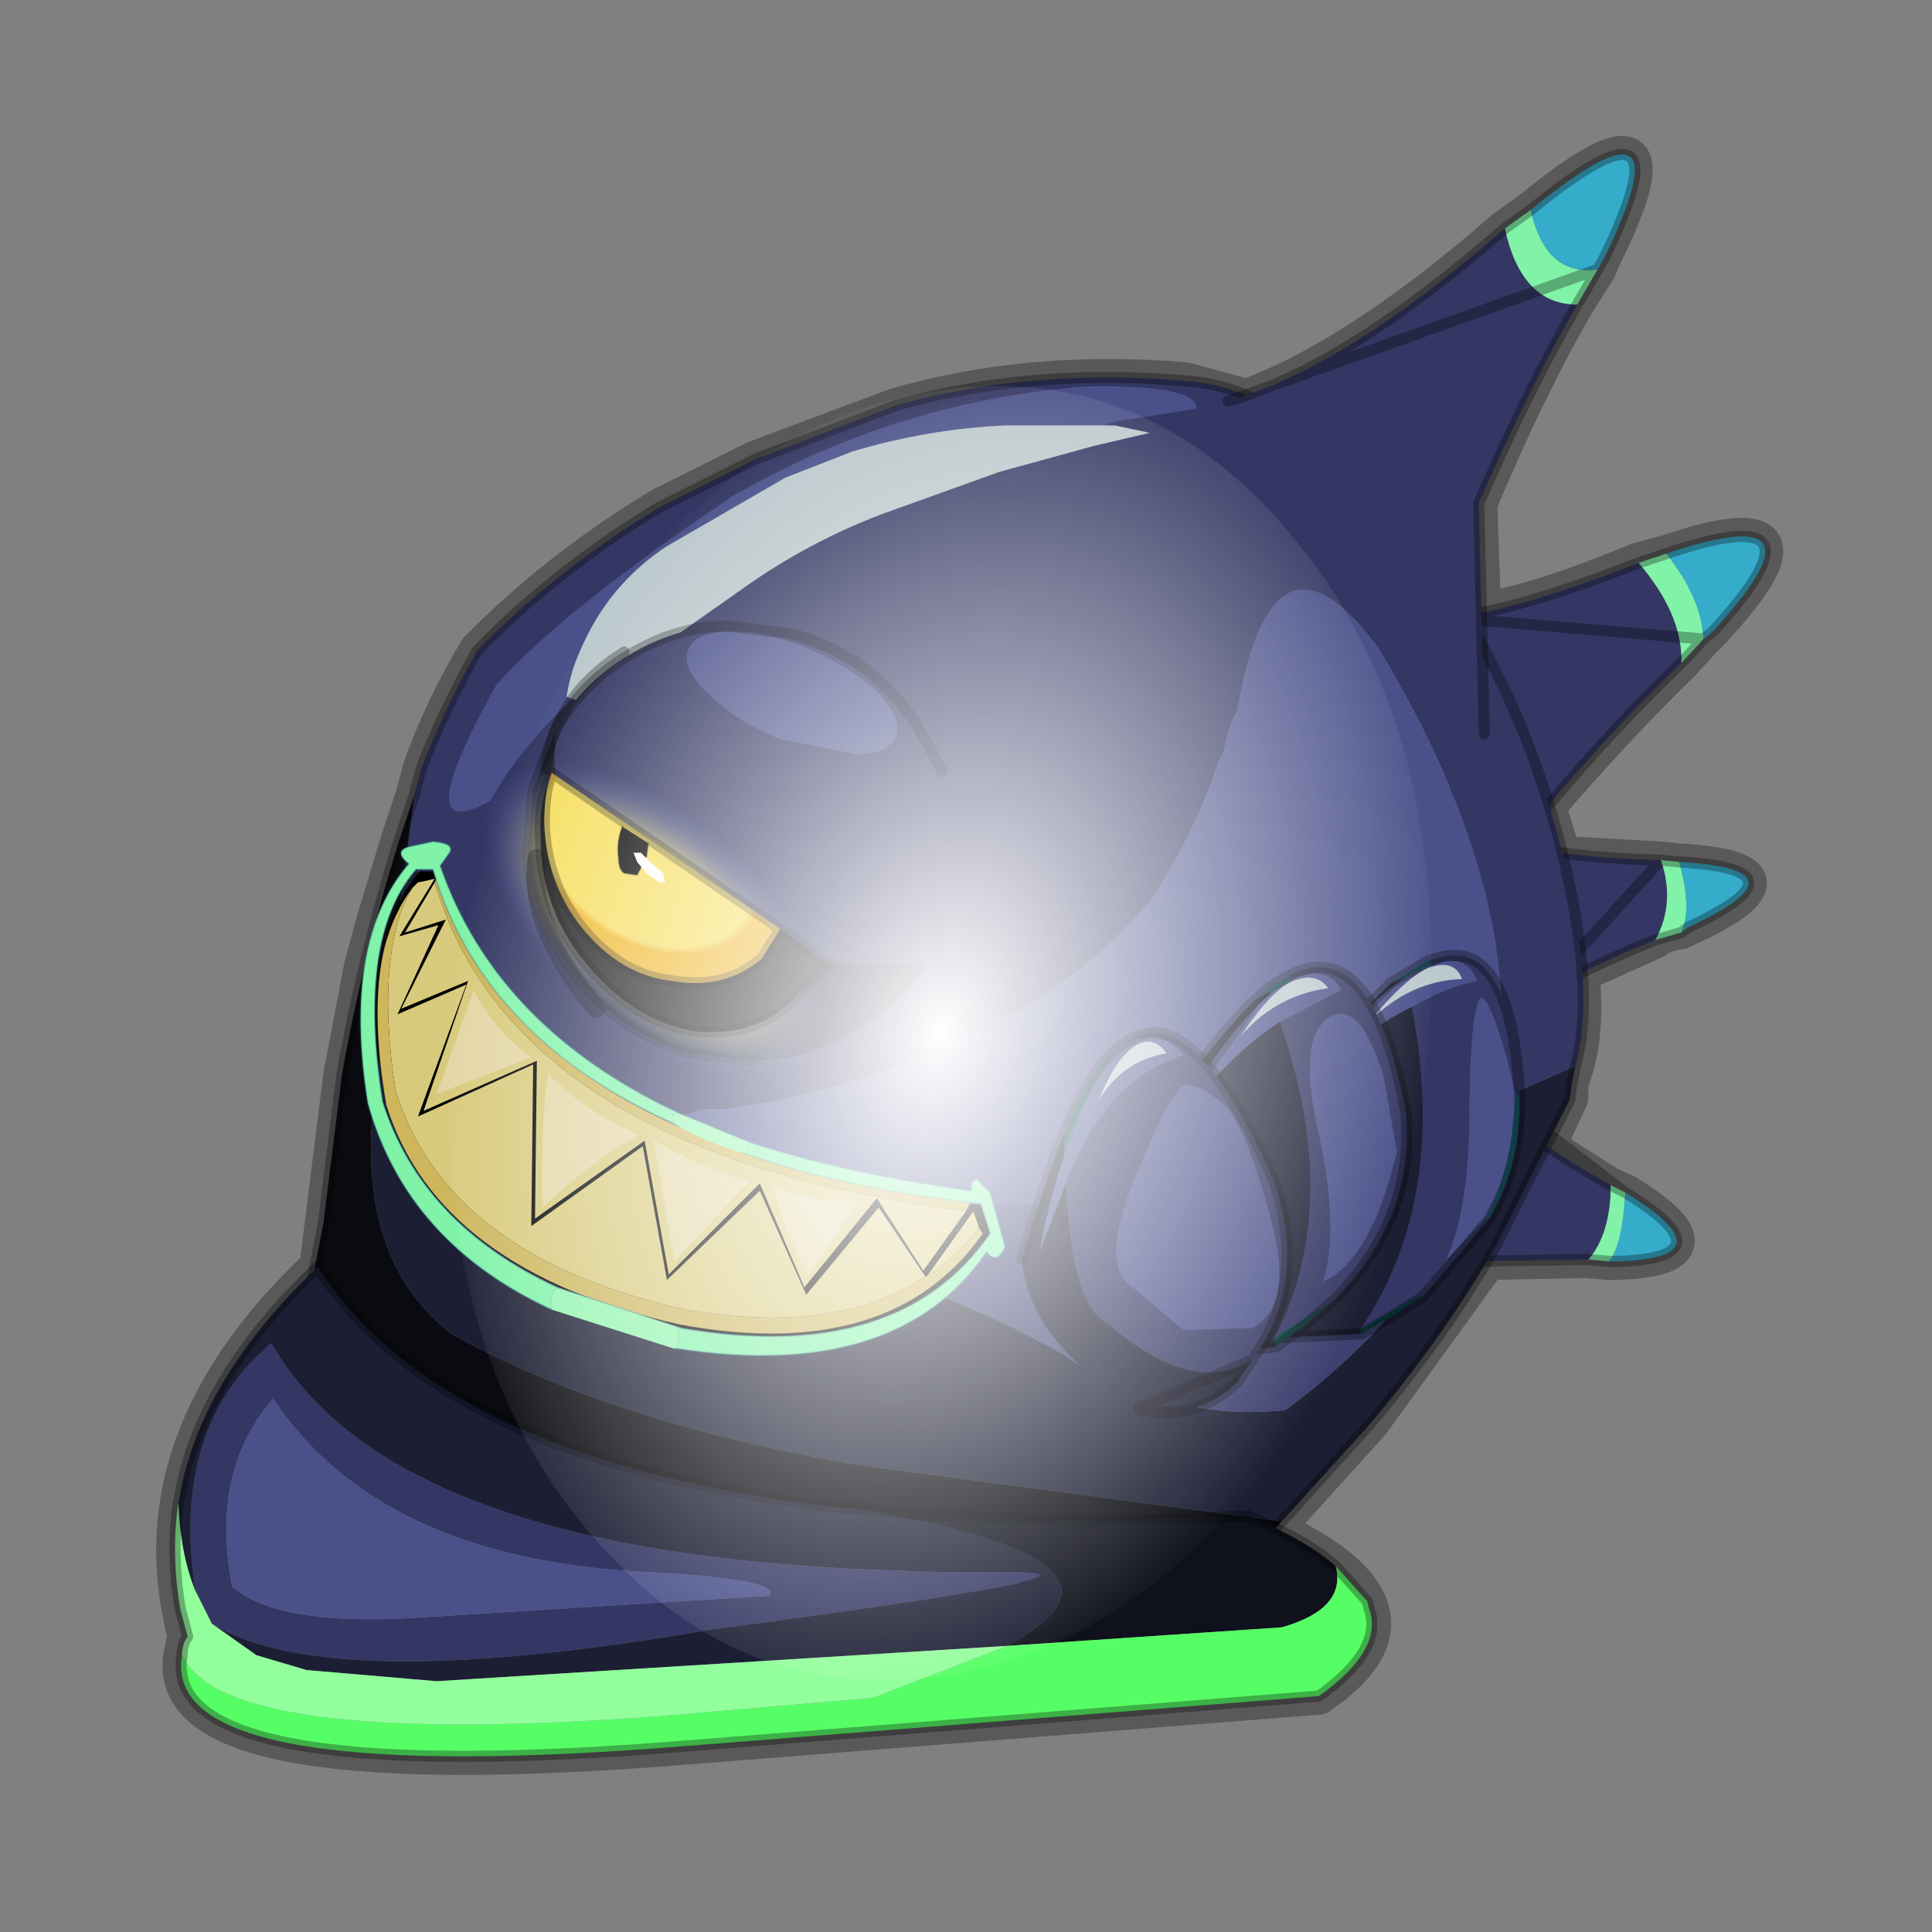 <?xml version="1.0" encoding="UTF-8" standalone="no"?>
<svg xmlns:xlink="http://www.w3.org/1999/xlink" height="520.0px" width="520.0px" xmlns="http://www.w3.org/2000/svg">
  <rect width="100%" height="100%" fill="#808080" stroke="none"/>
  <g transform="matrix(10.0, 0.0, 0.0, 10.0, 0.0, 0.0)">
    <use height="52.0" transform="matrix(1.0, 0.0, 0.0, 1.0, 0.0, 0.0)" width="52.0" xlink:href="#shape0"/>
    <use height="136.85" transform="matrix(0.171, 0.046, -0.066, 0.248, 17.132, 7.429)" width="148.25" xlink:href="#sprite0"/>
  </g>
  <defs>
    <g id="shape0" transform="matrix(1.0, 0.0, 0.0, 1.0, 0.0, 0.0)">
      <path d="M52.0 0.0 L52.0 52.0 0.0 52.0 0.0 0.0 52.0 0.0" fill="#795fa9" fill-opacity="0.0" fill-rule="evenodd" stroke="none"/>
      <path d="M20.35 12.35 L24.1 10.95 Q27.7 9.9 31.9 10.25 L33.55 10.7 Q36.55 9.6 40.5 6.15 L41.2 5.65 Q45.55 2.1 43.1 7.0 L43.0 7.25 42.4 8.2 Q41.1 10.45 39.8 13.55 L39.9 16.45 Q41.45 16.2 44.1 15.1 L44.85 14.9 Q49.45 13.35 46.05 17.0 L45.85 17.2 45.25 17.85 Q43.6 19.45 41.65 21.7 L42.05 23.0 44.7 23.15 45.15 23.2 Q48.8 23.4 45.45 24.95 L45.25 25.05 Q44.8 25.1 44.55 25.3 L42.55 26.2 Q42.7 27.65 42.4 28.7 L42.25 29.2 42.25 29.55 41.65 30.85 43.3 31.9 43.75 32.1 Q46.6 33.85 43.5 33.95 L43.3 33.95 42.7 33.9 40.05 33.95 36.9 38.3 34.5 40.95 34.3 41.15 Q36.35 42.1 36.8 43.1 37.4 44.35 35.5 45.65 L17.75 47.05 Q4.3 48.05 4.9 44.55 L5.0 44.05 4.85 43.3 Q3.95 38.45 8.55 34.1 L8.55 34.15 8.7 32.95 9.2 28.95 9.75 26.05 10.1 24.75 10.75 22.6 11.15 21.4 11.35 20.65 Q11.9 19.1 12.85 17.5 14.95 15.35 17.75 13.65 L20.35 12.35 Z" fill="none" stroke="#000000" stroke-linecap="round" stroke-linejoin="round" stroke-opacity="0.302" stroke-width="1.0"/>
      <path d="M43.3 33.95 L42.75 33.9 Q43.35 33.2 43.35 31.9 L43.75 32.1 Q43.65 33.6 43.3 33.95" fill="#80f3a8" fill-rule="evenodd" stroke="none"/>
      <path d="M43.75 32.1 Q46.6 33.85 43.55 33.95 L43.3 33.95 Q43.65 33.6 43.75 32.1" fill="#35acca" fill-rule="evenodd" stroke="none"/>
      <path d="M42.75 33.9 L39.25 33.95 35.95 36.25 Q39.4 30.75 39.9 29.15 40.35 30.2 43.35 31.9 43.35 33.2 42.75 33.9" fill="#343763" fill-rule="evenodd" stroke="none"/>
      <path d="M43.75 32.1 Q46.6 33.85 43.55 33.95 L43.3 33.95 42.75 33.9 39.25 33.95 35.95 36.25 M39.9 29.15 Q40.35 30.2 43.35 31.9 L43.75 32.1 Z" fill="none" stroke="#000000" stroke-linecap="round" stroke-linejoin="round" stroke-opacity="0.302" stroke-width="0.3"/>
      <path d="M44.55 25.3 Q45.1 24.3 44.7 23.15 L45.2 23.2 Q45.55 24.5 45.25 25.1 L44.55 25.3" fill="#80f3a8" fill-rule="evenodd" stroke="none"/>
      <path d="M45.25 25.1 Q45.55 24.5 45.2 23.2 48.8 23.4 45.45 24.95 L45.25 25.1" fill="#35acca" fill-rule="evenodd" stroke="none"/>
      <path d="M44.7 23.15 Q45.1 24.3 44.55 25.3 42.9 25.95 40.8 27.1 L37.9 30.65 Q40.0 24.05 40.15 22.35 40.95 23.05 44.7 23.15" fill="#343763" fill-rule="evenodd" stroke="none"/>
      <path d="M44.7 23.15 Q40.95 23.05 40.15 22.35 M37.9 30.65 L40.8 27.1 Q42.9 25.95 44.55 25.3 L45.25 25.1 45.45 24.95 Q48.8 23.4 45.2 23.2 L44.7 23.15 Z" fill="none" stroke="#000000" stroke-linecap="round" stroke-linejoin="round" stroke-opacity="0.302" stroke-width="0.3"/>
      <path d="M45.85 17.2 L45.25 17.85 Q45.3 16.55 44.1 15.15 L44.85 14.9 Q45.8 16.1 45.85 17.2" fill="#80f3a8" fill-rule="evenodd" stroke="none"/>
      <path d="M44.85 14.9 Q49.45 13.35 46.1 17.0 L45.85 17.2 Q45.8 16.1 44.85 14.9" fill="#35acca" fill-rule="evenodd" stroke="none"/>
      <path d="M45.25 17.85 Q43.5 19.5 41.4 22.0 L39.75 28.0 Q38.9 18.65 38.1 16.55 39.5 16.95 44.1 15.15 45.3 16.55 45.25 17.85" fill="#343763" fill-rule="evenodd" stroke="none"/>
      <path d="M45.85 17.2 L45.25 17.85 Q43.5 19.5 41.4 22.0 L39.75 28.0 M38.1 16.55 Q39.5 16.95 44.1 15.15 L44.85 14.9 Q49.45 13.35 46.1 17.0 L45.85 17.2 Z" fill="none" stroke="#000000" stroke-linecap="round" stroke-linejoin="round" stroke-opacity="0.302" stroke-width="0.3"/>
      <path d="M40.25 29.55 L40.3 29.6 40.25 29.6 40.25 29.55" fill="#0b5b5a" fill-rule="evenodd" stroke="none"/>
      <path d="M10.95 22.95 Q13.75 27.85 17.95 30.2 14.9 31.4 19.25 33.45 24.15 33.9 28.7 36.5 29.0 36.75 29.45 36.85 31.85 38.25 34.6 37.95 39.4 34.4 40.25 29.6 L40.3 29.6 42.4 28.7 42.3 29.2 42.25 29.6 40.25 33.55 Q38.95 35.85 36.9 38.3 L34.5 40.95 22.9 39.4 Q16.25 38.2 12.15 35.9 9.3 33.7 10.2 28.65 L10.95 22.95" fill="#1c1e33" fill-rule="evenodd" stroke="none"/>
      <path d="M11.15 21.4 L11.35 20.65 Q11.95 19.1 12.85 17.5 14.95 15.35 17.75 13.65 L20.35 12.35 24.15 10.9 Q27.75 9.9 31.9 10.25 33.2 10.35 34.1 10.95 37.2 13.3 39.2 16.25 41.1 19.1 42.1 23.15 42.95 26.8 42.4 28.7 L40.3 29.6 40.25 29.55 Q41.2 24.25 37.1 17.45 34.25 13.6 33.3 19.15 33.05 19.55 32.95 20.2 L32.8 20.5 Q32.15 22.45 31.0 24.2 28.95 26.65 25.85 28.0 23.1 29.3 19.65 29.85 L18.9 29.85 17.95 30.2 Q13.75 27.85 10.95 22.95 L11.15 21.4" fill="#343763" fill-rule="evenodd" stroke="none"/>
      <path d="M11.15 21.4 L10.95 22.95 10.2 28.65 Q9.3 33.7 12.15 35.9 16.25 38.2 22.9 39.4 L34.5 40.95 33.45 42.05 31.85 42.5 Q30.4 42.95 25.3 42.4 20.15 41.7 18.55 41.0 L16.5 40.25 Q7.9 37.15 8.2 35.5 L8.7 32.95 9.2 28.95 Q9.75 25.8 10.75 22.6 L11.15 21.4" fill="#0a0b10" fill-rule="evenodd" stroke="none"/>
      <path d="M17.95 30.2 L18.9 29.85 19.65 29.85 Q23.1 29.3 25.85 28.0 28.95 26.65 31.0 24.2 32.15 22.45 32.8 20.5 L32.95 20.2 Q33.05 19.55 33.3 19.15 34.25 13.6 37.1 17.45 41.2 24.25 40.25 29.55 L40.25 29.6 Q26.3 34.95 17.95 30.2" fill="#4a518a" fill-rule="evenodd" stroke="none"/>
      <path d="M40.25 29.6 Q39.4 34.4 34.6 37.95 31.85 38.25 29.45 36.85 29.0 36.75 28.7 36.5 24.15 33.9 19.25 33.45 14.9 31.4 17.95 30.2 26.3 34.95 40.25 29.6" fill="#3c416f" fill-rule="evenodd" stroke="none"/>
      <path d="M42.4 28.7 Q42.95 26.8 42.1 23.15 41.1 19.1 39.2 16.25 37.2 13.3 34.1 10.95 33.2 10.35 31.9 10.25 27.75 9.9 24.15 10.9 L20.35 12.35 17.75 13.65 Q14.95 15.35 12.85 17.5 11.95 19.1 11.35 20.65 L11.15 21.4 M42.4 28.7 L42.3 29.2 42.25 29.6 40.25 33.55 Q38.95 35.85 36.9 38.3 L34.5 40.95 33.45 42.05 M8.2 35.5 L8.7 32.95 9.2 28.95 Q9.75 25.8 10.75 22.6 L11.15 21.4" fill="none" stroke="#000000" stroke-linecap="round" stroke-linejoin="round" stroke-opacity="0.302" stroke-width="0.3"/>
      <path d="M19.8 13.3 Q19.7 13.4 19.55 13.45 19.65 13.4 19.8 13.3" fill="#25798d" fill-rule="evenodd" stroke="none"/>
      <path d="M19.8 13.3 L20.0 13.2 Q24.25 10.8 29.2 10.4 32.25 10.35 32.2 11.0 L30.0 11.35 Q16.35 15.9 13.2 21.55 10.9 22.85 13.35 18.45 15.1 16.45 19.8 13.3" fill="#4a518a" fill-rule="evenodd" stroke="none"/>
      <path d="M21.15 12.85 L22.95 12.15 Q24.95 11.55 27.05 11.45 L30.0 11.45 30.95 11.65 29.45 12.0 26.9 12.7 23.7 13.85 Q21.75 14.6 20.05 15.8 L15.65 18.9 15.25 18.75 Q15.35 18.1 15.6 17.55 16.35 15.75 17.95 14.7 L21.15 12.85" fill="#bbc8cc" fill-rule="evenodd" stroke="none"/>
      <path d="M5.7 43.7 L5.25 42.8 Q4.6 38.4 7.3 36.15 10.9 42.45 27.05 42.3 30.9 42.3 19.2 43.85 8.85 45.65 5.7 43.7 M6.25 42.7 Q7.45 43.75 11.05 43.55 L20.7 42.95 Q21.1 42.5 17.2 42.3 10.2 41.9 7.35 37.65 5.65 39.6 6.25 42.7" fill="#343763" fill-rule="evenodd" stroke="none"/>
      <path d="M6.25 42.7 Q5.65 39.6 7.35 37.65 10.2 41.9 17.2 42.3 21.1 42.5 20.7 42.95 L11.05 43.55 Q7.45 43.75 6.25 42.7" fill="#4a518a" fill-rule="evenodd" stroke="none"/>
      <path d="M5.7 43.7 Q8.85 45.65 19.2 43.85 30.9 42.3 27.05 42.3 10.9 42.45 7.3 36.15 4.6 38.4 5.25 42.8 4.85 41.8 4.8 40.45 L4.9 39.95 Q5.55 36.95 8.55 34.1 11.9 39.35 22.75 40.6 L22.95 40.6 Q31.45 41.95 27.1 44.3 L11.75 45.25 8.25 44.95 6.9 44.55 5.7 43.7" fill="#1c1e33" fill-rule="evenodd" stroke="none"/>
      <path d="M27.1 44.3 Q31.45 41.95 22.95 40.6 27.6 41.1 33.6 40.8 35.15 41.45 35.95 42.15 36.25 43.3 34.5 43.8 L27.1 44.3" fill="#0f111c" fill-rule="evenodd" stroke="none"/>
      <path d="M4.9 44.55 Q6.05 47.05 17.65 46.2 L23.5 45.7 27.1 44.3 34.5 43.8 Q36.25 43.3 35.95 42.15 L36.8 43.1 36.85 43.3 Q37.25 44.4 35.5 45.65 L17.75 47.05 Q4.3 48.05 4.9 44.55" fill="#56fe66" fill-rule="evenodd" stroke="none"/>
      <path d="M5.25 42.8 L5.7 43.7 6.9 44.55 8.25 44.95 11.75 45.25 27.1 44.3 23.5 45.7 17.65 46.2 Q6.05 47.05 4.9 44.55 4.9 44.25 5.05 44.05 L4.85 43.3 Q4.6 41.8 4.8 40.45 4.85 41.8 5.25 42.8" fill="#92fe9c" fill-rule="evenodd" stroke="none"/>
      <path d="M4.8 40.45 Q4.6 41.8 4.85 43.3 L5.05 44.05 Q4.9 44.25 4.9 44.55 4.3 48.05 17.75 47.05 L35.5 45.65 Q37.25 44.4 36.85 43.3 L36.8 43.1 35.95 42.15 Q35.15 41.45 33.6 40.8 27.6 41.1 22.95 40.6 L22.75 40.6 Q11.9 39.35 8.55 34.1 5.55 36.95 4.9 39.95 L4.8 40.45 Z" fill="none" stroke="#000000" stroke-linecap="round" stroke-linejoin="round" stroke-opacity="0.302" stroke-width="0.3"/>
      <path d="M36.65 35.9 L36.6 35.8 Q38.4 34.7 38.3 34.9 L37.5 35.4 36.65 35.9" fill="#074244" fill-rule="evenodd" stroke="none"/>
      <path d="M38.5 26.0 L38.45 26.0 37.85 26.3 37.45 26.45 38.45 25.85 38.5 25.85 38.5 26.0 M40.9 29.45 L40.9 29.95 40.85 30.55 Q40.7 31.8 40.05 32.85 L39.95 32.85 Q40.5 31.95 40.7 30.45 L40.8 29.5 40.9 29.45" fill="#1a5665" fill-rule="evenodd" stroke="none"/>
      <path d="M38.0 27.1 Q38.85 26.6 39.75 26.4 39.45 25.6 38.5 26.0 L38.5 25.85 Q40.65 25.0 40.9 29.45 L40.8 29.5 40.55 28.45 Q39.9 26.25 39.75 27.1 39.55 27.85 39.55 30.3 39.5 32.65 38.9 33.95 L39.95 32.85 40.05 32.85 38.3 34.9 Q38.4 34.7 36.6 35.8 39.0 32.3 38.0 27.1" fill="#343763" fill-rule="evenodd" stroke="none"/>
      <path d="M37.85 26.3 L38.45 26.0 38.5 26.0 Q39.45 25.6 39.75 26.4 38.85 26.6 38.0 27.1 35.65 28.25 33.6 31.4 34.1 30.4 35.75 28.35 36.95 26.85 37.85 26.3 M36.85 27.5 Q37.95 26.4 39.35 26.35 39.15 25.8 38.45 26.05 37.85 26.3 36.85 27.5 M40.8 29.5 L40.7 30.45 Q40.5 31.95 39.95 32.85 L38.9 33.95 Q39.5 32.65 39.55 30.3 39.55 27.85 39.75 27.1 39.9 26.25 40.55 28.45 L40.8 29.5" fill="#4a518a" fill-rule="evenodd" stroke="none"/>
      <path d="M36.85 27.5 Q37.85 26.3 38.45 26.05 39.15 25.8 39.35 26.35 37.95 26.4 36.85 27.5" fill="#bbc8cc" fill-rule="evenodd" stroke="none"/>
      <path d="M37.85 26.3 Q36.95 26.85 35.75 28.35 34.1 30.4 33.6 31.4 35.65 28.25 38.0 27.1 39.0 32.3 36.6 35.8 L36.65 35.9 34.55 36.0 34.5 35.9 Q32.65 34.1 32.85 32.2 L33.05 31.5 Q34.45 29.4 35.65 28.2 L37.45 26.45 37.85 26.3" fill="#1c1e33" fill-rule="evenodd" stroke="none"/>
      <path d="M38.5 25.85 L38.45 25.85 37.45 26.45 35.65 28.2 Q34.45 29.4 33.05 31.5 M34.5 35.9 L34.55 36.0 36.65 35.9 M40.05 32.85 Q40.7 31.8 40.85 30.55 L40.9 29.95 40.9 29.45 Q40.65 25.0 38.5 25.85 M40.05 32.85 L38.3 34.9 37.5 35.4 36.65 35.9" fill="none" stroke="#000000" stroke-linecap="round" stroke-linejoin="round" stroke-opacity="0.302" stroke-width="0.3"/>
      <path d="M35.9 35.0 L35.2 35.6 34.35 36.25 34.3 36.0 35.9 35.0" fill="#074244" fill-rule="evenodd" stroke="none"/>
      <path d="M33.8 26.9 L34.2 26.55 34.7 26.25 34.75 26.4 34.2 26.75 34.15 26.7 33.8 26.9" fill="#1a5665" fill-rule="evenodd" stroke="none"/>
      <path d="M34.7 26.25 Q36.95 25.1 37.85 30.0 38.05 32.85 35.9 35.0 L34.3 36.0 Q36.15 32.45 34.45 27.5 L36.1 26.65 Q35.7 25.95 34.8 26.35 L34.75 26.4 34.7 26.25 M35.75 27.4 Q34.9 28.0 35.5 30.55 36.05 33.15 35.6 34.5 36.9 33.95 37.6 31.0 L37.25 29.0 Q36.6 26.85 35.75 27.4" fill="#343763" fill-rule="evenodd" stroke="none"/>
      <path d="M34.8 26.4 Q35.45 26.15 35.75 26.6 34.3 26.8 33.35 27.95 34.2 26.65 34.8 26.4" fill="#bbc8cc" fill-rule="evenodd" stroke="none"/>
      <path d="M34.2 26.75 L34.75 26.4 34.8 26.35 Q35.7 25.95 36.1 26.65 L34.45 27.5 Q32.3 28.9 30.6 32.1 30.95 31.1 32.35 28.95 33.4 27.4 34.2 26.75 M35.75 27.4 Q36.6 26.85 37.25 29.0 L37.6 31.0 Q36.9 33.95 35.6 34.5 36.05 33.15 35.5 30.55 34.9 28.0 35.75 27.4 M34.8 26.4 Q34.2 26.65 33.35 27.95 34.3 26.8 35.75 26.6 35.45 26.15 34.8 26.4" fill="#4a518a" fill-rule="evenodd" stroke="none"/>
      <path d="M34.35 36.25 L32.3 36.45 32.2 36.4 Q30.05 34.85 30.05 32.95 L30.1 32.2 Q31.2 30.1 32.2 28.75 33.1 27.55 33.8 26.9 L34.15 26.7 34.2 26.75 Q33.4 27.4 32.35 28.95 30.95 31.1 30.6 32.1 32.3 28.9 34.45 27.5 36.15 32.45 34.3 36.0 L34.35 36.25" fill="#1c1e33" fill-rule="evenodd" stroke="none"/>
      <path d="M33.8 26.9 L34.2 26.55 34.7 26.25 Q36.95 25.1 37.85 30.0 38.05 32.85 35.9 35.0 L35.2 35.6 34.35 36.25 32.3 36.45 32.2 36.4 M30.1 32.2 Q31.2 30.1 32.2 28.75 33.1 27.55 33.8 26.9 Z" fill="none" stroke="#000000" stroke-linecap="round" stroke-linejoin="round" stroke-opacity="0.302" stroke-width="0.3"/>
      <path d="M30.4 28.0 L30.35 28.05 Q29.6 28.55 28.85 30.6 L28.65 31.1 28.65 30.5 Q29.45 28.5 30.4 28.0" fill="#1a5665" fill-rule="evenodd" stroke="none"/>
      <path d="M30.35 28.05 L30.4 28.0 Q32.1 26.9 34.25 31.7 35.25 34.5 33.7 36.6 32.1 37.6 29.85 35.65 28.8 35.15 28.7 31.8 29.75 29.05 31.85 28.4 31.25 27.65 30.35 28.05 M31.95 29.2 Q31.6 29.15 30.65 31.45 29.65 33.75 30.3 34.5 L31.85 35.8 33.7 35.75 Q34.9 35.15 34.15 32.6 33.45 30.05 32.85 29.65 32.3 29.2 31.95 29.2" fill="#343763" fill-rule="evenodd" stroke="none"/>
      <path d="M28.7 31.8 Q28.8 35.15 29.85 35.65 32.1 37.6 33.7 36.6 L33.3 37.2 Q32.2 38.25 30.7 37.95 L30.65 37.9 Q27.7 36.15 27.5 33.9 28.1 31.85 28.65 30.5 L28.65 31.1 Q28.1 32.8 28.0 33.65 L28.7 31.8" fill="#1c1e33" fill-rule="evenodd" stroke="none"/>
      <path d="M30.35 28.05 Q31.25 27.65 31.85 28.4 29.75 29.05 28.7 31.8 L28.0 33.65 Q28.1 32.8 28.65 31.1 L28.85 30.6 Q29.6 28.55 30.35 28.05 M30.55 28.15 Q30.05 28.45 29.55 29.65 30.2 28.55 31.4 28.35 31.05 27.85 30.55 28.15 M31.95 29.2 Q32.3 29.2 32.85 29.65 33.45 30.05 34.15 32.6 34.9 35.15 33.7 35.75 L31.85 35.8 30.3 34.5 Q29.65 33.75 30.65 31.45 31.6 29.15 31.95 29.2" fill="#4a518a" fill-rule="evenodd" stroke="none"/>
      <path d="M30.55 28.15 Q31.05 27.85 31.4 28.35 30.2 28.55 29.55 29.65 30.05 28.45 30.55 28.15" fill="#bbc8cc" fill-rule="evenodd" stroke="none"/>
      <path d="M33.7 36.6 Q35.25 34.5 34.25 31.7 32.1 26.9 30.4 28.0 29.45 28.5 28.65 30.5 28.1 31.85 27.5 33.9 M30.65 37.9 L30.7 37.95 Q32.2 38.25 33.3 37.2 L33.7 36.6 Z" fill="none" stroke="#000000" stroke-linecap="round" stroke-linejoin="round" stroke-opacity="0.302" stroke-width="0.3"/>
      <path d="M26.5 32.45 Q14.0 30.9 11.8 23.45 L11.3 23.45 Q9.7 25.3 10.4 29.7 11.85 34.3 18.45 35.75 24.3 36.8 26.75 33.2 L26.5 32.45" fill="#000000" fill-rule="evenodd" stroke="none"/>
      <path d="M26.0 32.6 Q13.85 31.05 11.7 23.75 L10.9 25.1 12.0 24.75 10.8 27.15 12.6 26.4 11.4 29.9 14.45 28.55 14.4 32.8 17.35 30.7 18.0 34.3 20.45 31.85 21.65 34.65 23.6 32.25 24.85 34.2 26.0 32.6" fill="#d8ca7c" fill-rule="evenodd" stroke="none"/>
      <path d="M26.0 32.6 L26.1 32.4 26.1 32.3 Q14.0 30.85 11.8 23.55 L11.7 23.75 Q13.85 31.05 26.0 32.6" fill="#cbb356" fill-rule="evenodd" stroke="none"/>
      <path d="M21.75 34.35 L23.1 32.3 Q21.9 32.4 20.8 31.9 21.1 33.15 21.75 34.35" fill="#e3d6a4" fill-rule="evenodd" stroke="none"/>
      <path d="M18.15 33.95 L20.15 31.8 Q18.8 31.4 17.6 30.7 L18.15 33.95" fill="#e3d6a4" fill-rule="evenodd" stroke="none"/>
      <path d="M14.6 32.5 Q16.0 31.2 17.2 30.55 15.8 29.95 14.75 28.9 14.55 30.25 14.6 32.5" fill="#e3d6a4" fill-rule="evenodd" stroke="none"/>
      <path d="M14.3 28.45 Q13.35 27.8 12.75 26.65 L11.75 29.45 14.3 28.45" fill="#e3d6a4" fill-rule="evenodd" stroke="none"/>
      <path d="M26.35 33.05 L26.2 32.6 24.95 34.35 Q25.75 33.8 26.35 33.05 M24.9 34.35 L23.65 32.5 21.7 34.85 20.45 32.05 17.95 34.45 17.3 30.85 14.3 33.0 14.35 28.65 11.25 30.05 12.55 26.5 10.7 27.3 11.8 24.9 10.75 25.2 11.7 23.65 11.5 23.7 11.25 23.75 11.1 23.9 Q10.7 24.55 10.55 25.55 10.3 27.15 10.65 29.35 12.0 33.8 18.45 35.25 22.55 35.95 24.9 34.35" fill="#d8ca7c" fill-rule="evenodd" stroke="none"/>
      <path d="M24.95 34.35 L24.9 34.35 Q22.55 35.95 18.45 35.25 12.0 33.8 10.65 29.35 10.3 27.15 10.55 25.55 10.7 24.55 11.1 23.9 10.6 24.55 10.35 25.5 9.95 27.15 10.4 29.75 11.8 34.2 18.3 35.65 24.0 36.7 26.45 33.2 L26.35 33.05 Q25.75 33.8 24.95 34.35" fill="#cdb65c" fill-rule="evenodd" stroke="none"/>
      <path d="M20.05 31.05 Q22.75 32.0 26.4 32.4 L26.65 33.2 Q24.2 36.75 18.35 35.75 L18.2 35.7 Q18.4 36.0 18.15 36.3 L18.25 36.3 Q24.15 37.2 26.55 33.7 26.85 34.05 27.05 33.55 L26.65 32.1 26.3 31.75 Q26.1 31.75 26.15 32.05 22.8 31.6 20.2 30.75 L20.05 31.05 M15.0 34.65 Q11.35 32.95 10.3 29.65 9.6 25.25 11.2 23.4 L11.65 23.4 Q13.0 27.95 18.15 30.25 18.0 30.0 18.25 29.95 13.35 27.65 11.85 23.3 L12.1 22.95 Q12.25 22.7 11.65 22.65 L11.2 22.75 Q10.5 22.85 11.0 23.25 9.2 25.35 9.9 29.7 10.95 33.45 14.85 35.25 14.75 34.85 15.0 34.65" fill="#80f3a8" fill-rule="evenodd" stroke="none"/>
      <path d="M20.05 31.05 L20.2 30.75 18.25 29.95 Q18.0 30.0 18.15 30.25 19.0 30.75 20.05 31.05 M18.15 36.3 Q18.4 36.0 18.2 35.7 L15.0 34.65 Q14.75 34.85 14.85 35.25 L18.15 36.3" fill="#92f5af" fill-rule="evenodd" stroke="none"/>
      <path d="M18.2 35.7 L18.35 35.75 Q24.2 36.75 26.65 33.2 L26.4 32.4 Q22.75 32.0 20.05 31.05 M20.2 30.75 Q22.8 31.6 26.15 32.05 26.1 31.75 26.3 31.75 L26.65 32.1 27.05 33.55 Q26.85 34.05 26.55 33.7 24.15 37.2 18.25 36.3 L18.15 36.3 M18.2 35.7 L15.0 34.65 Q11.35 32.95 10.3 29.65 9.6 25.25 11.2 23.4 L11.65 23.4 Q13.0 27.95 18.15 30.25 M14.85 35.25 Q10.95 33.45 9.9 29.7 9.2 25.35 11.0 23.25 10.5 22.85 11.2 22.75 L11.65 22.65 Q12.25 22.7 12.1 22.95 L11.85 23.3 Q13.35 27.65 18.25 29.95 M20.2 30.75 L18.25 29.95" fill="none" stroke="#266e85" stroke-linecap="round" stroke-linejoin="round" stroke-opacity="0.302" stroke-width="0.05"/>
      <path d="M43.0 7.25 L42.45 8.2 Q40.95 8.2 40.5 6.15 L41.2 5.65 Q41.6 7.45 43.0 7.25" fill="#80f3a8" fill-rule="evenodd" stroke="none"/>
      <path d="M41.2 5.65 Q45.55 2.1 43.15 7.0 L43.0 7.25 Q41.6 7.45 41.2 5.65" fill="#35acca" fill-rule="evenodd" stroke="none"/>
      <path d="M42.45 8.2 Q41.15 10.45 39.8 13.55 L39.95 19.75 Q35.7 12.0 33.05 10.8 36.2 9.9 40.5 6.15 40.95 8.2 42.45 8.2" fill="#343763" fill-rule="evenodd" stroke="none"/>
      <path d="M43.0 7.25 L42.45 8.2 Q41.15 10.45 39.8 13.55 L39.95 19.75 M33.05 10.8 Q36.2 9.9 40.5 6.15 L41.2 5.65 Q45.55 2.1 43.15 7.0 L43.0 7.25 Z" fill="none" stroke="#000000" stroke-linecap="round" stroke-linejoin="round" stroke-opacity="0.302" stroke-width="0.3"/>
      <path d="M24.15 19.75 Q24.0 20.3 23.05 20.3 L21.0 19.9 Q19.8 19.4 19.15 18.75 18.35 18.05 18.5 17.55 18.65 17.0 19.6 17.0 20.5 16.95 21.65 17.4 22.8 17.9 23.55 18.55 24.25 19.25 24.15 19.75" fill="#4a518a" fill-rule="evenodd" stroke="none"/>
      <path d="M24.15 19.75 Q24.25 19.25 23.55 18.55 22.8 17.9 21.65 17.4 20.5 16.95 19.6 17.0 18.65 17.0 18.5 17.55 18.35 18.05 19.15 18.75 19.8 19.4 21.0 19.9 L23.05 20.3 Q24.0 20.3 24.15 19.75 M25.35 20.75 Q26.05 22.45 25.65 24.25 L25.0 25.9 Q14.4 26.5 14.95 19.65 15.65 18.4 16.9 17.65 18.2 16.85 19.6 16.85 L21.25 17.05 Q23.6 17.65 24.85 19.8 L25.35 20.75" fill="#343763" fill-rule="evenodd" stroke="none"/>
      <path d="M14.95 19.65 Q14.4 26.5 25.0 25.9 24.3 27.05 23.0 27.75 21.7 28.55 20.2 28.55 L18.6 28.35 Q16.3 27.7 15.05 25.6 14.3 24.4 14.2 23.0 L14.35 21.25 14.95 19.65" fill="#1c1e33" fill-rule="evenodd" stroke="none"/>
      <path d="M25.35 20.75 L24.85 19.8 Q23.6 17.65 21.25 17.05 L19.6 16.85 Q18.2 16.85 16.9 17.65 15.65 18.4 14.95 19.65 M20.2 28.55 L18.6 28.35 Q16.3 27.7 15.05 25.6 14.3 24.4 14.2 23.0 L14.35 21.25 14.95 19.65" fill="none" stroke="#000000" stroke-linecap="round" stroke-linejoin="round" stroke-opacity="0.302" stroke-width="0.3"/>
      <path d="M20.5 29.05 Q18.8 29.05 16.65 27.75 14.5 26.5 13.2 24.75 12.0 23.0 12.4 21.8 12.85 20.5 14.55 20.5 16.35 20.5 18.55 21.8 20.65 23.05 21.85 24.75 23.15 26.55 22.7 27.85 22.4 29.05 20.5 29.05" fill="url(#gradient0)" fill-rule="evenodd" stroke="none"/>
      <path d="M14.8 20.95 Q14.65 21.4 14.65 22.15 14.7 23.75 15.65 24.95 16.7 26.25 18.1 26.4 19.5 26.65 20.5 25.8 L21.0 25.0 22.3 25.95 21.45 26.8 Q20.4 27.95 18.65 27.75 17.0 27.45 15.75 25.9 14.55 24.45 14.55 22.55 14.5 21.6 14.8 20.95" fill="#1f1d1f" fill-rule="evenodd" stroke="none"/>
      <path d="M21.0 25.0 L20.5 25.8 Q19.5 26.65 18.1 26.4 16.7 26.25 15.65 24.95 14.7 23.75 14.65 22.15 14.65 21.4 14.8 20.95 L14.85 20.8 21.0 25.0" fill="url(#gradient1)" fill-rule="evenodd" stroke="none"/>
      <path d="M14.8 20.95 Q14.65 21.4 14.65 22.15 14.7 23.75 15.65 24.95 16.7 26.25 18.1 26.4 19.5 26.65 20.5 25.8 L21.0 25.0 14.85 20.8 14.8 20.95 Q14.5 21.6 14.55 22.55 14.55 24.45 15.75 25.9 17.0 27.45 18.65 27.75 20.4 27.95 21.45 26.8 L22.3 25.95 21.0 25.0" fill="none" stroke="#000000" stroke-linecap="round" stroke-linejoin="round" stroke-opacity="0.302" stroke-width="0.3"/>
      <path d="M14.7 20.7 Q14.9 18.75 16.8 17.55" fill="none" stroke="#000000" stroke-linecap="round" stroke-linejoin="round" stroke-opacity="0.302" stroke-width="0.3"/>
      <path d="M14.45 23.1 Q14.2 24.95 16.05 27.15" fill="none" stroke="#000000" stroke-linecap="round" stroke-linejoin="round" stroke-opacity="0.302" stroke-width="0.5"/>
      <path d="M17.45 22.7 L16.75 22.25 16.7 22.4 Q16.6 22.75 16.65 23.1 16.65 23.4 16.8 23.5 L17.15 23.55 17.4 23.05 17.45 22.7" fill="#000000" fill-rule="evenodd" stroke="none"/>
      <path d="M16.75 22.25 L16.7 22.4 Q16.6 22.75 16.65 23.1 16.65 23.4 16.8 23.5 L17.15 23.55 17.4 23.05 17.45 22.7" fill="none" stroke="#000000" stroke-linecap="round" stroke-linejoin="round" stroke-opacity="0.302" stroke-width="0.05"/>
      <path d="M17.15 23.2 L17.4 23.5 17.75 23.75 17.9 23.75 17.85 23.5 17.5 23.2 17.25 22.95 17.05 22.95 17.15 23.2" fill="#fffcf7" fill-rule="evenodd" stroke="none"/>
    </g>
    <radialGradient cx="0" cy="0" gradientTransform="matrix(0.006, 0.004, -0.001, 0.004, 17.6, 24.8)" gradientUnits="userSpaceOnUse" id="gradient0" r="819.2" spreadMethod="pad">
      <stop offset="0.439" stop-color="#f6de5c"/>
      <stop offset="0.933" stop-color="#4058b7" stop-opacity="0.0"/>
    </radialGradient>
    <radialGradient cx="0" cy="0" gradientTransform="matrix(0.005, 0.002, -8.0E-4, 0.004, 17.45, 22.95)" gradientUnits="userSpaceOnUse" id="gradient1" r="819.2" spreadMethod="pad">
      <stop offset="0.694" stop-color="#f6de5c"/>
      <stop offset="0.745" stop-color="#f0b82c"/>
    </radialGradient>
    <g id="sprite0" transform="matrix(1.0, 0.0, 0.0, 1.0, 73.5, 65.0)">
      <use height="136.85" transform="matrix(1.0, 0.0, 0.0, 1.0, -73.5, -65.0)" width="148.25" xlink:href="#shape1"/>
    </g>
    <g id="shape1" transform="matrix(1.0, 0.0, 0.0, 1.0, 73.5, 65.0)">
      <path d="M36.65 -54.65 Q60.05 -42.0 69.75 -17.95 80.55 8.9 68.0 34.1 55.45 59.35 26.8 68.2 -1.8 77.05 -29.7 64.3 -57.6 51.6 -68.45 24.75 -79.3 -2.05 -66.75 -27.25 L-66.7 -27.3 Q-54.1 -52.5 -25.5 -61.4 3.1 -70.2 31.0 -57.5 L36.65 -54.65" fill="url(#gradient2)" fill-rule="evenodd" stroke="none"/>
    </g>
    <radialGradient cx="0" cy="0" gradientTransform="matrix(0.091, 0.0, 0.0, 0.091, 0.6, 3.4)" gradientUnits="userSpaceOnUse" id="gradient2" r="819.2" spreadMethod="pad">
      <stop offset="0.0" stop-color="#ffffff"/>
      <stop offset="1.0" stop-color="#ffffff" stop-opacity="0.0"/>
    </radialGradient>
  </defs>
</svg>
